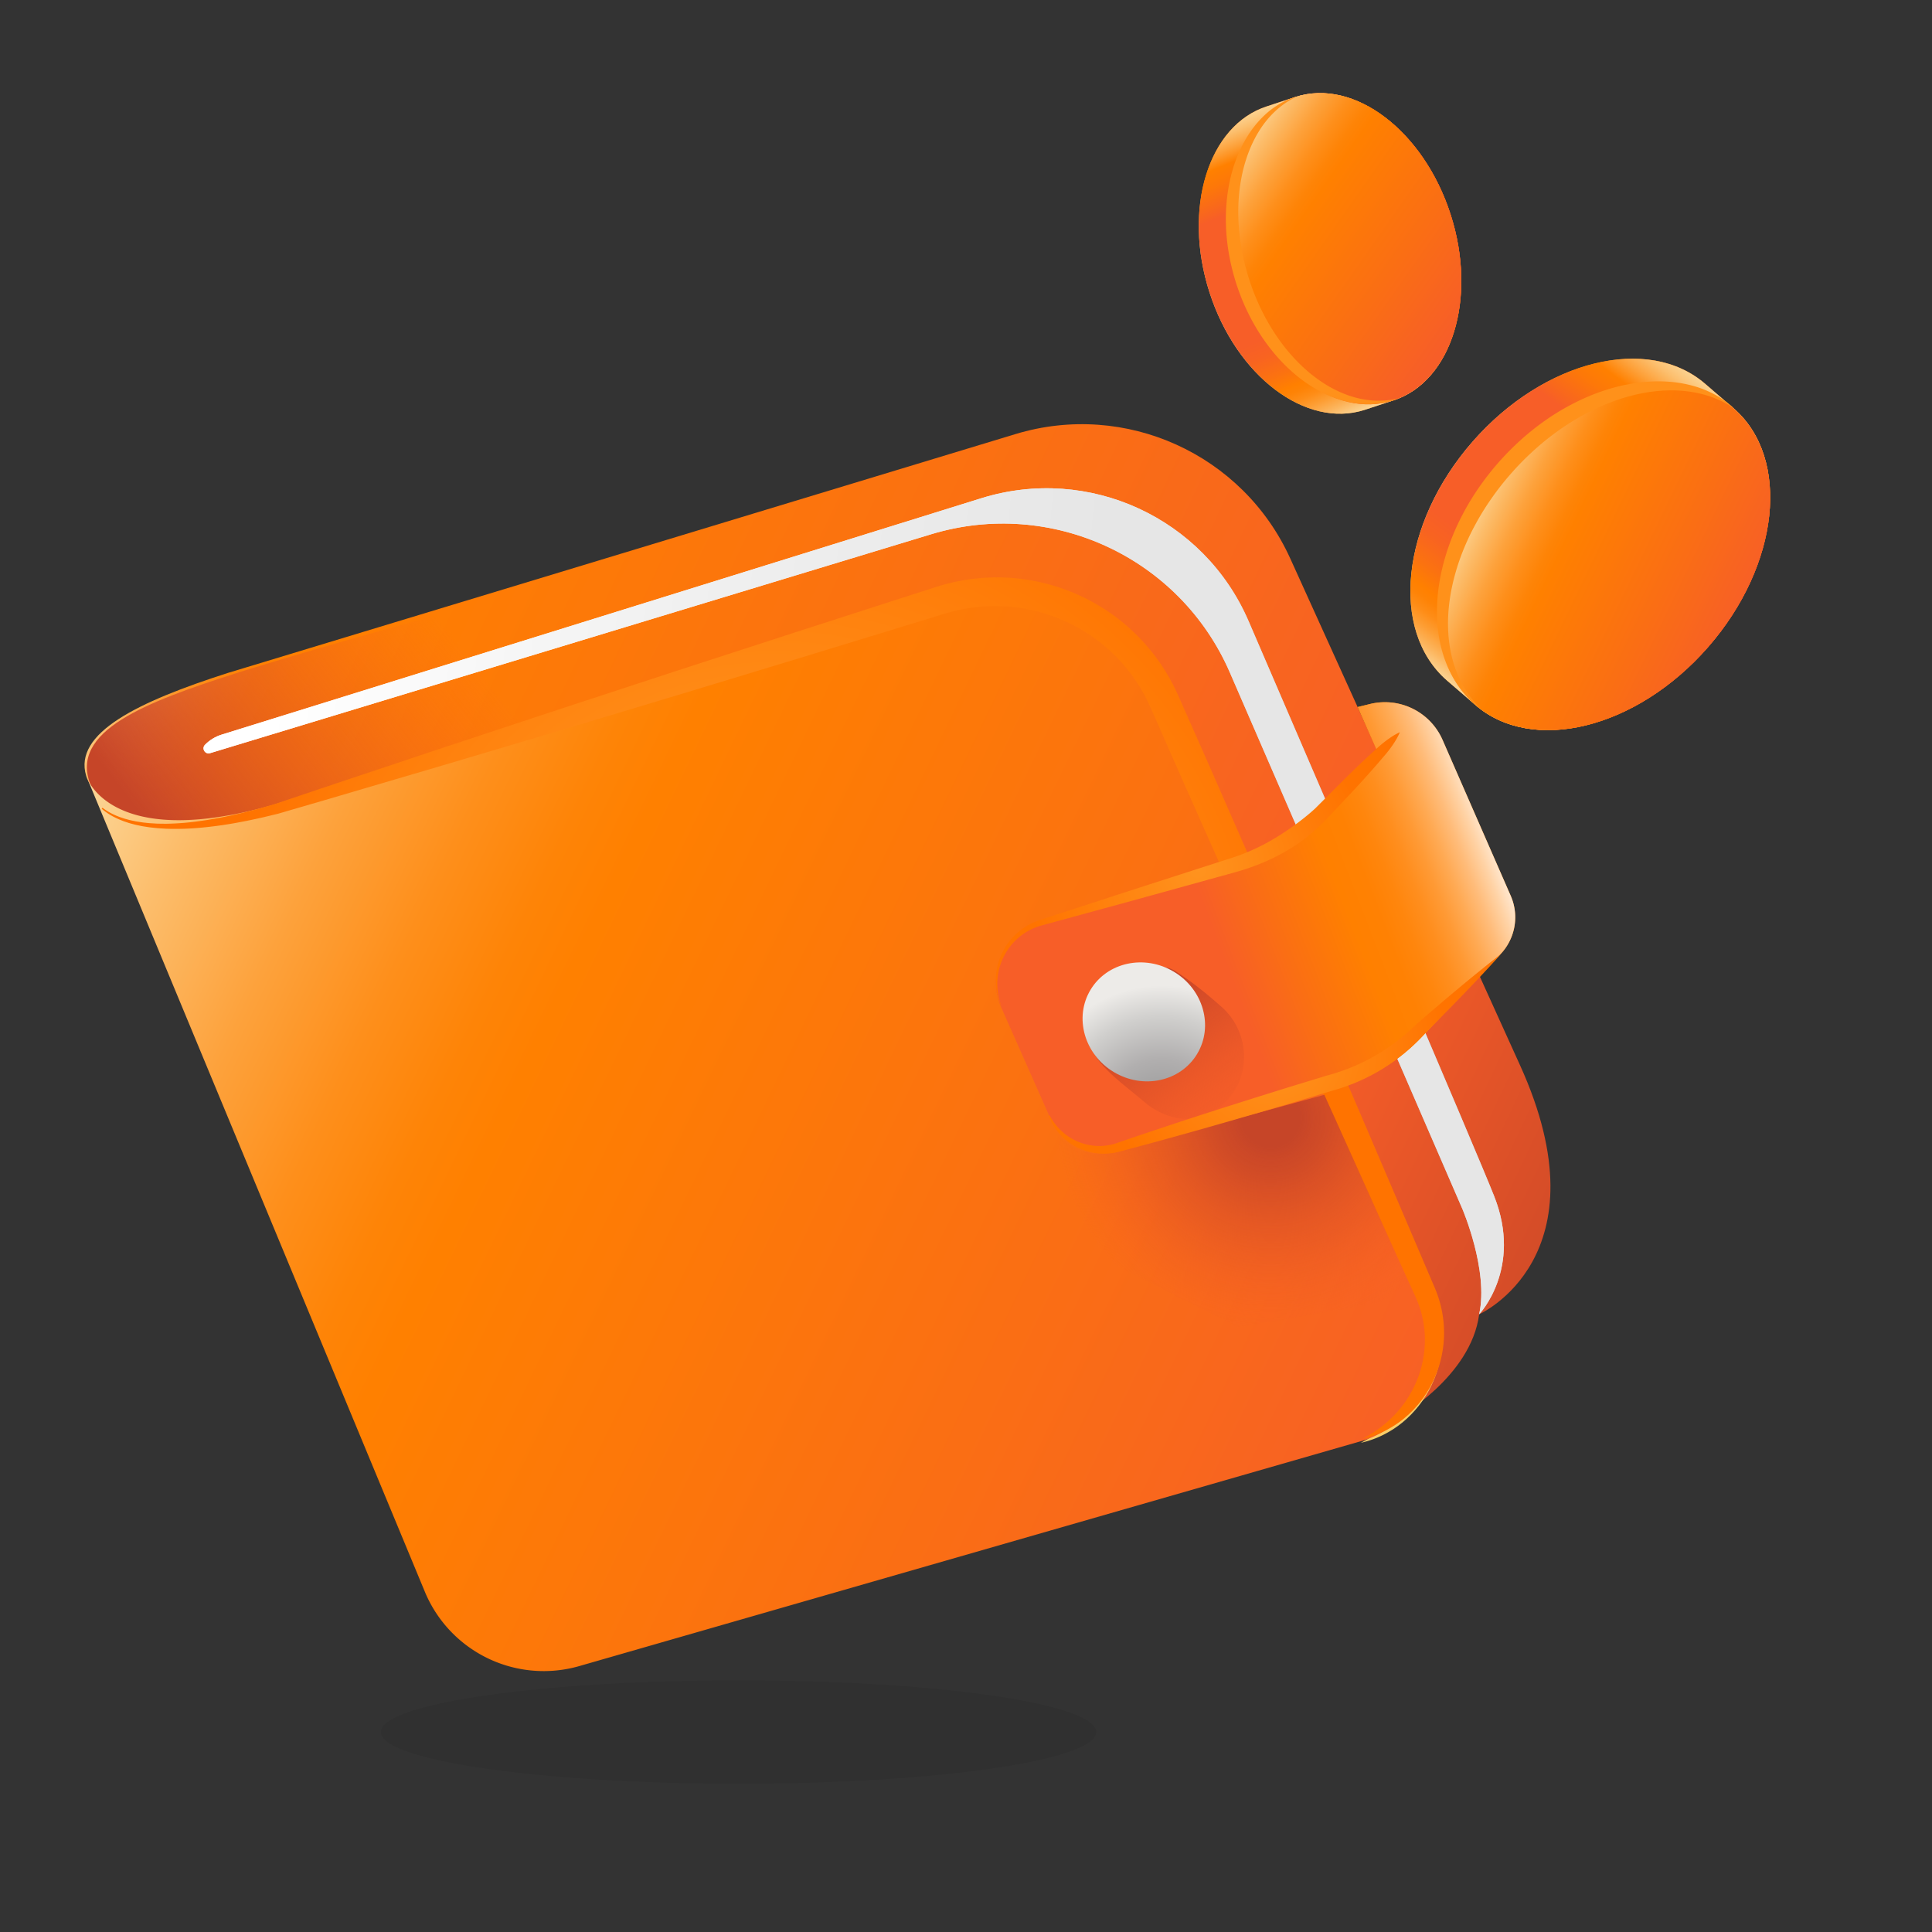 <svg xmlns="http://www.w3.org/2000/svg" width="200" height="200" xmlns:xlink="http://www.w3.org/1999/xlink"><rect width="100%" height="100%" fill="#333333" stroke="none"/><defs><linearGradient id="l" x1="2581.2" y1="-4266.314" x2="2552.273" y2="-4280.215" gradientTransform="rotate(-41.169 7075.63 1108.445)" xlink:href="#a"/><linearGradient id="d" x1="198.592" y1="127.252" x2="19.004" y2="42.578" gradientUnits="userSpaceOnUse"><stop offset=".113" stop-color="#c64528"/><stop offset=".324" stop-color="#f75e28"/><stop offset=".576" stop-color="#fa6e14"/><stop offset=".89" stop-color="#ff8000"/><stop offset=".908" stop-color="#fe8103"/><stop offset=".922" stop-color="#fe870d"/><stop offset=".935" stop-color="#fe911d"/><stop offset=".947" stop-color="#fd9e35"/><stop offset=".959" stop-color="#fdb054"/><stop offset=".971" stop-color="#fcc57a"/><stop offset=".981" stop-color="#fbdea5"/><stop offset=".985" stop-color="#fbe7b4"/></linearGradient><linearGradient id="f" x1="-964.874" y1="2519.148" x2="-920.998" y2="2668.014" gradientTransform="rotate(-10.049 -14454.75 -4585.788)" gradientUnits="userSpaceOnUse"><stop offset=".018" stop-color="#fdfdfd"/><stop offset=".044" stop-color="#f6f6f6"/><stop offset=".246" stop-color="#cacaca"/><stop offset=".402" stop-color="#afaeae"/><stop offset=".493" stop-color="#a5a4a4"/><stop offset=".512" stop-color="#aaa9a9"/><stop offset=".682" stop-color="#d7d6d6"/><stop offset=".814" stop-color="#f2f2f2"/><stop offset=".89" stop-color="#fdfdfd"/></linearGradient><linearGradient id="g" x1="23.497" y1="82.823" x2="201.842" y2="100.158" gradientUnits="userSpaceOnUse"><stop offset=".018" stop-color="#fff"/><stop offset=".253" stop-color="#f0f0f0"/><stop offset=".494" stop-color="#e6e6e6"/></linearGradient><linearGradient id="a" x1="164.644" y1="157.345" x2="1.188" y2="78.797" gradientUnits="userSpaceOnUse"><stop offset=".085" stop-color="#f75e28"/><stop offset=".342" stop-color="#fa6e14"/><stop offset=".66" stop-color="#ff8000"/><stop offset=".697" stop-color="#fe8407"/><stop offset=".752" stop-color="#fe8f1b"/><stop offset=".819" stop-color="#fda23c"/><stop offset=".894" stop-color="#fcbd6b"/><stop offset=".975" stop-color="#fbdea5"/><stop offset=".994" stop-color="#fbe7b4"/></linearGradient><linearGradient id="h" x1="183.815" y1="65.58" x2="148.134" y2="48.434" xlink:href="#a"/><linearGradient id="i" x1="183.815" y1="65.58" x2="148.134" y2="48.434" gradientTransform="rotate(48.831 166.08 57.615)" xlink:href="#a"/><linearGradient id="b" x1="-504.28" y1="4716.761" x2="-469.871" y2="4743.503" gradientTransform="scale(1 -1) rotate(15.509 17411.334 4731.523)" gradientUnits="userSpaceOnUse"><stop offset="0" stop-color="#fbe7b4"/><stop offset=".022" stop-color="#fbd290"/><stop offset=".057" stop-color="#fcb55d"/><stop offset=".09" stop-color="#fd9e34"/><stop offset=".119" stop-color="#fe8d17"/><stop offset=".145" stop-color="#fe8306"/><stop offset=".164" stop-color="#ff8000"/><stop offset=".21" stop-color="#fb7210"/><stop offset=".276" stop-color="#f86321"/><stop offset=".325" stop-color="#f75e28"/><stop offset=".702" stop-color="#f75e28"/><stop offset=".724" stop-color="#f8651f"/><stop offset=".794" stop-color="#fd7808"/><stop offset=".838" stop-color="#ff8000"/><stop offset=".879" stop-color="#fda13a"/><stop offset=".919" stop-color="#fcbf6e"/><stop offset=".954" stop-color="#fbd494"/><stop offset=".982" stop-color="#fbe2ab"/><stop offset="1" stop-color="#fbe7b4"/></linearGradient><linearGradient id="j" x1="183.13" y1="65.808" x2="151.425" y2="50.573" gradientTransform="rotate(48.831 166.08 57.615)" xlink:href="#a"/><linearGradient id="k" x1="2581.2" y1="-4266.314" x2="2552.273" y2="-4280.215" gradientTransform="rotate(-58.997 5152.036 22.066)" xlink:href="#a"/><linearGradient id="e" x1="21.013" y1="92.441" x2="50.107" y2="69.63" gradientUnits="userSpaceOnUse"><stop offset="0" stop-color="#c64528"/><stop offset="1" stop-color="#f75e28" stop-opacity="0"/></linearGradient><linearGradient id="m" x1="2970.328" y1="8249.658" x2="2998.224" y2="8271.339" gradientTransform="scale(1 -1) rotate(74.506 7008.7 2245.749)" xlink:href="#b"/><linearGradient id="n" x1="153.144" y1="35.545" x2="125.274" y2="16.012" gradientTransform="rotate(17.827 139.166 25.748)" xlink:href="#a"/><linearGradient id="r" x1="2290.123" y1="-719.265" x2="2263.755" y2="-683.856" gradientTransform="rotate(-73.665 1749.912 1142.493)" gradientUnits="userSpaceOnUse"><stop offset=".082" stop-color="#c64528"/><stop offset=".144" stop-color="#cb4728" stop-opacity=".883"/><stop offset=".273" stop-color="#da4f28" stop-opacity=".583"/><stop offset=".459" stop-color="#f15b28" stop-opacity=".105"/><stop offset=".498" stop-color="#f75e28" stop-opacity="0"/></linearGradient><linearGradient id="q" x1="-914.778" y1="2570.449" x2="-883.749" y2="2564.404" gradientTransform="rotate(-10.049 -14454.75 -4585.788)" gradientUnits="userSpaceOnUse"><stop offset="0" stop-color="#f75e28"/><stop offset=".194" stop-color="#fa6e14"/><stop offset=".435" stop-color="#ff8000"/><stop offset=".528" stop-color="#ff8103"/><stop offset=".601" stop-color="#ff860d"/><stop offset=".669" stop-color="#ff8e1e"/><stop offset=".732" stop-color="#ff9a35"/><stop offset=".793" stop-color="#ffaa54"/><stop offset=".852" stop-color="#ffbc7a"/><stop offset=".909" stop-color="#ffd3a6"/><stop offset=".964" stop-color="#ffecd9"/><stop offset="1" stop-color="#fff"/></linearGradient><radialGradient id="p" cx="-912.605" cy="2588.743" fx="-912.605" fy="2588.743" r="36.487" gradientTransform="rotate(-10.049 -14454.75 -4585.788)" gradientUnits="userSpaceOnUse"><stop offset=".082" stop-color="#c64528"/><stop offset=".174" stop-color="#cd4828" stop-opacity=".854"/><stop offset=".374" stop-color="#df5128" stop-opacity=".481"/><stop offset=".612" stop-color="#f75e28" stop-opacity="0"/></radialGradient><radialGradient id="o" cx="80.009" cy="104.358" fx="80.009" fy="104.358" r="58.377" gradientUnits="userSpaceOnUse"><stop offset="0" stop-color="#fff"/><stop offset=".034" stop-color="#ffecd8"/><stop offset=".083" stop-color="#ffd4a7"/><stop offset=".133" stop-color="#ffc07d"/><stop offset=".184" stop-color="#ffb05a"/><stop offset=".235" stop-color="#ffa340"/><stop offset=".287" stop-color="#ff9a2d"/><stop offset=".34" stop-color="#ff9421"/><stop offset=".397" stop-color="#ff931e"/><stop offset="1" stop-color="#ff7300"/></radialGradient><radialGradient id="s" cx="634.526" cy="95.777" fx="634.526" fy="95.777" r="13.906" gradientTransform="rotate(9.548 271.693 -3031.916)" gradientUnits="userSpaceOnUse"><stop offset=".281" stop-color="#a5a4a4"/><stop offset=".454" stop-color="#b1afaf"/><stop offset=".766" stop-color="#d0cfcd"/><stop offset="1" stop-color="#edebe8"/></radialGradient><radialGradient id="c" cx="131.96" cy="109.107" fx="131.96" fy="109.107" r="18.078" gradientUnits="userSpaceOnUse"><stop offset="0" stop-color="#fff"/><stop offset="0" stop-color="#ffecd8"/><stop offset="0" stop-color="#ffd4a7"/><stop offset="0" stop-color="#ffc07d"/><stop offset="0" stop-color="#ffb05a"/><stop offset="0" stop-color="#ffa340"/><stop offset="0" stop-color="#ff9a2d"/><stop offset="0" stop-color="#ff9421"/><stop offset="0" stop-color="#ff931e"/><stop offset="1" stop-color="#ff7300"/></radialGradient><radialGradient id="t" cx="123.994" cy="90.046" fx="123.994" fy="90.046" r="17.891" xlink:href="#c"/></defs><ellipse cx="76.448" cy="179.3" rx="37.022" ry="5.35" fill="#090909" opacity=".07"/><path d="M157.343 110.25 133.57 57.82c-4.907-10.822-17.075-16.334-28.447-12.885L23.625 69.651c-9.397 3.008-16.027 6.242-14.708 10.654 1.198 4.004 9.925 6.769 19.322 3.76l66.694-20.95c10.433-3.278 21.664 1.81 26.08 11.816l26.115 59.176c1.98 4.487.108 10.813-2.507 12.707 0 0 7.655-4.242 8.501-10.758 0 0 13.269-5.902 4.221-25.806z" fill="url(#d)"/><path d="M24.49 69.675C15.091 72.683 7.14 75.673 9.376 81.25c1.555 3.88 10.33 5.848 19.726 2.84L92.97 60.68c2.742-13.515-68.48 8.995-68.48 8.995z" fill="url(#e)"/><path d="M151.361 125.09s2.775 6.42 1.761 10.966c0 0 4.52-4.741 1.557-12.22-1.957-4.94-16.064-37.864-25.43-59.55-4.615-10.684-16.545-16.167-27.658-12.71L22.94 76.05c-.65.202-1.241.563-1.718 1.05-.379.386.008 1.023.525.866l74.635-22.658c12.452-3.78 25.76 2.379 30.935 14.319l24.043 55.464z" fill="url(#f)"/><path d="M151.361 125.09s2.775 6.42 1.761 10.966c0 0 4.52-4.741 1.557-12.22-1.957-4.94-16.064-37.864-25.43-59.55-4.615-10.684-16.545-16.167-27.658-12.71L22.94 76.05c-.65.202-1.241.563-1.718 1.05-.379.386.008 1.023.525.866l74.635-22.658c12.452-3.78 25.76 2.379 30.935 14.319l24.043 55.464z" fill="url(#g)"/><path d="M11.95 85.138c.065.03.13.063.194.09l.196.079c.13.05.254.106.38.146.253.083.492.17.726.228l.342.092c.11.03.22.048.327.072.212.043.413.093.604.118l.536.084c.168.023.324.037.468.053l.395.043.325.021.578.036a28.153 28.153 0 0 0 3.768-.121 41.132 41.132 0 0 0 3.94-.57c.655-.115 1.301-.26 1.95-.4.324-.065.647-.15.971-.226l.972-.235h.002l4.781-1.393 12.352-3.636L58.1 75.944l12.333-3.71 12.323-3.74 12.316-3.768 2.594-.796h.001a17.953 17.953 0 0 1 5.64-.777c1.218.036 2.431.198 3.616.48a17.864 17.864 0 0 1 5.427 2.309 17.313 17.313 0 0 1 4.35 3.965l.17.215.16.222.32.445.297.459.15.23.138.236.277.472.255.485.128.243.116.248.233.496.001.002 3.266 7.413 5.229 11.766c1.757 3.915 3.501 7.837 5.272 11.746l2.648 5.868 2.66 5.863 5.332 11.72 3.005 6.59v.002c.593 1.293.931 2.7.979 4.134l.001.197c0 .131.007.328-.007.59a11.04 11.04 0 0 1-.347 2.35c-.27 1.027-.753 2.3-1.692 3.647-.93 1.345-2.355 2.735-4.413 3.813a10.106 10.106 0 0 0 3.054-1.229c.11-.068.223-.133.33-.203l.314-.217.155-.108.148-.115.292-.226c.095-.077.184-.159.275-.237.09-.08.183-.154.266-.238l.252-.244c.085-.08.165-.161.24-.246.155-.167.308-.33.444-.5l.207-.25c.066-.085.129-.17.192-.254l.185-.25.168-.254.164-.248.149-.25.144-.245c.046-.082.088-.164.13-.245.084-.162.169-.319.237-.478.07-.158.146-.31.206-.462l.176-.444c.419-1.165.573-2.096.642-2.714.04-.31.05-.544.059-.7l.013-.235a11.848 11.848 0 0 0-.951-5.027l-.001-.001-2.843-6.662-5.064-11.838-2.54-5.916-2.55-5.912c-1.694-3.943-3.415-7.874-5.124-11.811l-5.168-11.793-3.275-7.409-.001-.001-.274-.584-.138-.292-.15-.285-.302-.57-.327-.557-.165-.277-.177-.27-.356-.539-.379-.522-.19-.26-.202-.253a20.4 20.4 0 0 0-5.149-4.633 20.727 20.727 0 0 0-3.081-1.599 20.693 20.693 0 0 0-7.544-1.574 20.894 20.894 0 0 0-6.573.973h-.002l-2.58.83-12.251 3.95-12.243 3.976-12.234 4.008L45.26 77.96l-12.215 4.081-4.72 1.593h-.002l-.936.27c-.313.09-.623.185-.94.264-.631.165-1.262.336-1.899.478l-.476.111-.239.056-.24.049-.958.195c-.32.064-.641.113-.962.17-.161.028-.322.058-.483.083l-.483.069a27.552 27.552 0 0 1-3.678.307l-.564-.007-.318-.004-.387-.023c-.141-.009-.294-.014-.458-.028l-.526-.055c-.188-.015-.383-.054-.593-.085-.104-.018-.212-.03-.321-.053l-.336-.07c-.232-.043-.467-.115-.717-.18-.126-.032-.248-.081-.377-.122l-.194-.065c-.065-.023-.129-.051-.194-.077l-.095.22z" fill="#f8ce69"/><path d="M97.404 61.607c9.326-2.93 19.364 1.618 23.31 10.561l27.185 61.598c2.659 6.025-.34 13.042-6.532 15.285l-81.397 23.42a13.325 13.325 0 0 1-15.951-7.602L8.917 80.305s2.258 7.835 19.233 3.057l69.254-21.755z" fill="url(#a)"/><path d="M176.574 39.779c-5.927-5.184-16.732-2.524-24.134 5.94-7.401 8.463-8.596 19.527-2.669 24.71l2.905 2.504c5.928 5.184 16.733 2.524 24.134-5.94 7.402-8.463 8.597-19.527 2.67-24.71l-2.906-2.504z" fill="url(#h)"/><ellipse cx="166.08" cy="57.615" rx="20.358" ry="14.257" transform="rotate(-48.831 166.08 57.615)" fill="url(#i)"/><path d="M176.574 39.779c-5.927-5.184-16.732-2.524-24.134 5.94-7.401 8.463-8.596 19.527-2.669 24.71l2.905 2.504c5.928 5.184 16.733 2.524 24.134-5.94 7.402-8.463 8.597-19.527 2.67-24.71l-2.906-2.504z" fill="url(#b)"/><ellipse cx="166.08" cy="57.615" rx="20.358" ry="14.257" transform="rotate(-48.831 166.08 57.615)" fill="url(#j)"/><path d="M179.479 42.25a9.249 9.249 0 0 0-2.079-1.467c-.252-.133-.449-.22-.579-.28l-.197-.086c-1.056-.451-2.19-.72-3.338-.853a15.58 15.58 0 0 0-1.146-.08 16.13 16.13 0 0 0-2.318.102 18.938 18.938 0 0 0-3.392.723c-.552.172-1.098.366-1.635.58a24.246 24.246 0 0 0-4.574 2.458 26.839 26.839 0 0 0-2.725 2.136 29.51 29.51 0 0 0-2.432 2.459l-.002.002a29.373 29.373 0 0 0-2.15 2.794 26.75 26.75 0 0 0-1.774 3.05 24.21 24.21 0 0 0-1.34 3.27c-.18.56-.345 1.127-.482 1.7a21.927 21.927 0 0 0-.342 1.737 18.529 18.529 0 0 0-.215 3.26c.036 1.272.209 2.542.564 3.762.166.566.366 1.122.607 1.658.243.535.524 1.053.848 1.54l.03.046c.02.03.049.076.092.136l.158.223.23.305c.359.455.935 1.124 1.856 1.81a11.184 11.184 0 0 1-1.55-2.02l-.183-.32-.124-.232c-.033-.061-.055-.11-.071-.14l-.023-.048a12.157 12.157 0 0 1-1.043-3.156 13.588 13.588 0 0 1-.22-1.77 16.09 16.09 0 0 1-.014-1.782c.048-1.019.188-2.032.398-3.03a23.164 23.164 0 0 1 .927-3.178c.387-1.035.84-2.046 1.36-3.023.26-.487.53-.97.818-1.443a27.5 27.5 0 0 1 .907-1.39 28.377 28.377 0 0 1 2.042-2.618l.001-.001a28.55 28.55 0 0 1 2.276-2.332 27.162 27.162 0 0 1 2.52-2.06 25.608 25.608 0 0 1 2.75-1.739 23.544 23.544 0 0 1 2.954-1.355 19.428 19.428 0 0 1 3.125-.888c.712-.139 1.433-.228 2.158-.275.36-.02.72-.027 1.08-.023 1.086.017 2.175.16 3.233.457l.198.057c.13.041.329.1.587.197.13.044.273.106.434.17.158.069.333.144.52.234.377.178.804.415 1.275.723z" fill="#ff911a"/><path d="M131.154 11.007c-6.077 1.955-8.742 10.574-5.95 19.251 2.79 8.678 9.979 14.128 16.056 12.174l2.953-.973c6.077-1.955 8.741-10.574 5.95-19.251-2.79-8.678-9.979-14.128-16.056-12.174l-2.953.973z" fill="url(#k)"/><ellipse cx="139.166" cy="25.748" rx="11.559" ry="16.505" transform="rotate(-17.827 139.166 25.748)" fill="url(#l)"/><path d="M131.154 11.007c-6.077 1.955-8.742 10.574-5.95 19.251 2.79 8.678 9.979 14.128 16.056 12.174l2.953-.973c6.077-1.955 8.741-10.574 5.95-19.251-2.79-8.678-9.979-14.128-16.056-12.174l-2.953.973z" fill="url(#m)"/><ellipse cx="139.166" cy="25.748" rx="11.559" ry="16.505" transform="rotate(-17.827 139.166 25.748)" fill="url(#n)"/><path d="M134.215 10.008a7.498 7.498 0 0 0-1.887.832c-.198.12-.341.22-.437.286l-.142.1c-.379.271-.729.582-1.06.91-.33.33-.64.683-.926 1.054a12.512 12.512 0 0 0-1.432 2.416c-.388.855-.69 1.748-.914 2.66-.223.91-.372 1.84-.448 2.774-.03.324-.046.65-.06.974-.017.612-.008 1.224.027 1.835.052.935.173 1.866.346 2.786.175.919.412 1.825.693 2.716v.002c.297.905.64 1.796 1.044 2.66.407.863.861 1.705 1.379 2.508a19.625 19.625 0 0 0 1.712 2.295 17.479 17.479 0 0 0 2.045 2.009 14.832 14.832 0 0 0 2.369 1.617c.84.459 1.731.828 2.656 1.073.965.25 1.964.376 2.95.32l.17-.013a8.062 8.062 0 0 0 2.449-.574 8.986 8.986 0 0 1-2.454.221l-.162-.008c-.472-.037-.94-.102-1.399-.202a9.88 9.88 0 0 1-1.347-.401 12.185 12.185 0 0 1-2.393-1.21 15.32 15.32 0 0 1-2.111-1.653 18.414 18.414 0 0 1-1.822-1.971 20.622 20.622 0 0 1-1.532-2.207 21.875 21.875 0 0 1-1.249-2.383 23.005 23.005 0 0 1-.966-2.511v-.002a23.148 23.148 0 0 1-.67-2.555 22.024 22.024 0 0 1-.457-4.332 18.795 18.795 0 0 1 .308-3.535c.161-.864.388-1.716.69-2.542.302-.826.679-1.625 1.144-2.375a10.015 10.015 0 0 1 1.668-2.056l.122-.113c.083-.074.207-.187.382-.326a8.694 8.694 0 0 1 1.714-1.078z" fill="#ff911a"/><path d="M10.528 83.721c.51.443 1.06.763 1.585 1.005.066.03.13.063.196.09l.195.079c.13.05.254.106.38.146.253.083.492.17.727.228l.34.092c.112.03.222.048.328.072.213.043.413.093.604.118l.537.084c.167.023.323.037.467.053l.396.043.324.021.578.036a28.153 28.153 0 0 0 3.768-.121 41.132 41.132 0 0 0 3.941-.57c.654-.115 1.3-.26 1.949-.4.324-.065.647-.15.971-.226l.972-.235h.002l4.781-1.393 12.353-3.636 12.341-3.675 12.333-3.71 12.324-3.74 12.316-3.768 2.593-.796h.002a17.953 17.953 0 0 1 5.639-.777c1.218.036 2.432.198 3.616.48a17.864 17.864 0 0 1 5.427 2.309 17.313 17.313 0 0 1 4.35 3.965l.17.215.16.222.32.445.298.459.149.23.138.236.277.472.256.485.127.243.117.248.233.496v.002l3.266 7.413 5.229 11.766c1.757 3.915 3.501 7.837 5.272 11.746l2.648 5.868 2.66 5.863 5.332 11.72 3.005 6.59.001.002c.593 1.293.93 2.7.978 4.134l.001.197c0 .13.008.328-.007.59a11.04 11.04 0 0 1-.347 2.35c-.27 1.027-.753 2.3-1.691 3.647-.931 1.345-2.356 2.735-4.413 3.813a10.106 10.106 0 0 0 3.053-1.229c.11-.068.223-.133.33-.203l.314-.217.155-.109.148-.114.292-.226c.095-.077.184-.159.275-.237.09-.08.184-.154.266-.238l.253-.244c.084-.08.164-.161.24-.246.154-.167.307-.33.443-.5l.208-.25c.066-.085.128-.17.191-.254l.185-.25.168-.254.164-.249.149-.25.145-.244c.045-.082.087-.164.13-.245.083-.162.168-.319.237-.478.07-.158.145-.31.205-.462l.177-.444c.418-1.165.572-2.096.642-2.714.04-.31.048-.544.058-.7l.013-.235a11.848 11.848 0 0 0-.951-5.027v-.001l-2.844-6.662-5.064-11.838-2.539-5.916-2.55-5.912c-1.695-3.943-3.416-7.874-5.125-11.811l-5.168-11.793-3.275-7.409-.001-.002-.274-.583-.138-.292-.15-.285-.302-.57-.327-.557-.165-.277-.177-.27-.355-.539-.38-.522-.19-.26-.202-.253a20.4 20.4 0 0 0-5.148-4.633 20.727 20.727 0 0 0-3.082-1.599 20.693 20.693 0 0 0-7.544-1.574 20.894 20.894 0 0 0-6.573.973h-.002l-2.58.83-12.25 3.95-12.244 3.976-12.234 4.008-12.225 4.042-12.215 4.081-4.72 1.593h-.002l-.936.27c-.313.09-.623.185-.94.264-.631.165-1.262.336-1.899.478l-.476.111-.239.056-.239.049-.959.195c-.32.064-.641.113-.962.17-.16.028-.321.058-.482.083l-.484.069a27.552 27.552 0 0 1-3.678.307l-.564-.007-.318-.004-.387-.023c-.14-.009-.294-.014-.458-.028l-.526-.055c-.188-.016-.383-.054-.592-.085-.104-.018-.213-.03-.322-.053l-.336-.07c-.232-.043-.467-.115-.717-.18-.125-.032-.248-.081-.377-.122l-.194-.065c-.065-.023-.129-.051-.194-.077a6.46 6.46 0 0 1-1.596-.887l-.084.102z" fill="url(#o)"/><path d="m140.55 73.19 2.238 5.06-6.18 6.042a21.786 21.786 0 0 1-8.929 5.238l-19.922 5.96c-3.76 1.072-5.705 5.221-4.122 8.797l4.956 11.191a5.94 5.94 0 0 0 6.96 3.335l22.228-5.92a20.247 20.247 0 0 0 9.46-5.611l8.09-8.505a5.544 5.544 0 0 0 1.062-6.042l-7.057-16.138a6.513 6.513 0 0 0-7.449-3.734l-1.335.327z" fill="#ff8000"/><path d="m109.386 127.916-.888-12.026a5.94 5.94 0 0 0 6.959 3.335l21.64-5.893 9.423 20.882-18.35 3.192-18.784-9.49z" fill="url(#p)"/><path d="m140.55 73.19 2.238 5.06-6.18 6.042a21.786 21.786 0 0 1-8.929 5.238l-19.922 5.96c-3.76 1.072-5.705 5.221-4.122 8.797l4.956 11.191a5.94 5.94 0 0 0 6.96 3.335l22.228-5.92a20.247 20.247 0 0 0 9.46-5.611l8.09-8.505a5.544 5.544 0 0 0 1.062-6.042l-7.057-16.138a6.513 6.513 0 0 0-7.449-3.734l-1.335.327z" fill="url(#q)"/><path d="M121.628 100.504c1.685 1.065 3.289 2.365 4.817 3.715 3.295 2.912 3.102 8.232-.567 10.657-1.723 1.14-3.913 1.433-6.479-.112a6.535 6.535 0 0 1-.87-.634c-2.876-2.46-5.855-4.301-5.986-7.429-.15-3.579 4.092-6.606 7.802-6.582.454.003.899.143 1.283.385z" fill="url(#r)"/><ellipse cx="118.408" cy="105.785" rx="6.052" ry="6.44" transform="rotate(-58.957 118.408 105.785)" fill="url(#s)"/><path d="m108.657 115.471-.003.002-.004.001-.003.002-.004.001-.016.008-.017.007-.017.008-.017.007h-.002l-.001.002h-.002l-.002.001c.1.268.21.514.329.736.122.22.242.423.369.6.247.357.495.628.704.831.103.105.202.187.283.261l.212.175.176.133a6.165 6.165 0 0 0 3.337 1.173c.285.013.572.007.858-.016.287-.026.568-.07.86-.137h.002l1.702-.453c1.083-.293 2.166-.583 3.246-.883 1.082-.296 2.161-.598 3.24-.902 1.08-.301 2.157-.614 3.236-.921l3.23-.938 3.225-.954 3.221-.97 1.003-.304h.002a21.99 21.99 0 0 0 2.27-.76l.404-.166c.134-.057.266-.12.4-.18.266-.116.527-.247.788-.377.131-.063.26-.132.388-.202l.384-.207c.127-.071.252-.147.377-.22.125-.076.252-.147.374-.227.244-.159.493-.31.73-.479l.36-.248.35-.259c.467-.347.91-.723 1.347-1.105a21.347 21.347 0 0 0 1.513-1.519l.002-.001.895-.895a243.037 243.037 0 0 0 4.684-4.823l.574-.616.717-.772c.282-.313.617-.674.99-1.096-.448.342-.832.65-1.165.91l-.822.661-.657.53a244.643 244.643 0 0 0-5.164 4.347l-.962.835-.001.001c-.503.493-1.004.93-1.524 1.36-.424.337-.854.666-1.302.967l-.334.23-.341.217c-.225.149-.461.28-.692.419a20.42 20.42 0 0 1-2.914 1.39c-.693.267-1.386.493-2.124.689h-.002l-1.002.305-3.217.985-3.212 1.001-3.208 1.017c-1.067.345-2.136.684-3.202 1.035-1.067.348-2.133.697-3.198 1.053-1.065.351-2.128.713-3.192 1.071l-1.668.572h-.002a6.824 6.824 0 0 1-.716.171c-.245.04-.493.066-.743.077a5.772 5.772 0 0 1-3.079-.79l-.174-.105-.213-.142c-.081-.061-.181-.127-.286-.215a6.128 6.128 0 0 1-1.168-1.238 7.165 7.165 0 0 1-.41-.67z" fill="url(#c)"/><path d="M144.906 75.814v-.001h-.001l-.001-.002-.002-.001-.002-.002-.001-.002h-.001l-.001-.001a6.666 6.666 0 0 0-.922.524c-.27.18-.508.358-.723.528-.43.34-.755.654-1.024.897-.538.487-.8.736-.8.736-1.062.986-2.091 2.003-3.11 3.03l-2.2 2.2-.002.001-.317.282-.16.14-.166.14a26.488 26.488 0 0 1-2.449 1.822 23.795 23.795 0 0 1-2.638 1.538c-.918.45-1.868.837-2.844 1.155h-.001l-3.02.973-3.028.975-3.029.974-3.026.981-3.026.985-3.026.985-1.631.531h-.002a6.618 6.618 0 0 0-3.714 2.9 6.613 6.613 0 0 0-.948 3.074c-.006.126-.006.252-.01.377l.006.178c.001.118.015.296.04.531a6.553 6.553 0 0 0 .59 2.025 6.514 6.514 0 0 1-.352-1.173c-.072-.342-.095-.632-.113-.863a6.747 6.747 0 0 1-.009-.521l.004-.174c.01-.122.016-.244.029-.365a6.34 6.34 0 0 1 1.065-2.894 6.187 6.187 0 0 1 3.58-2.518h.002l1.655-.453 3.07-.838 3.07-.839 3.068-.843 3.067-.848 3.067-.849 3.059-.846.002-.001c1.059-.297 2.098-.67 3.108-1.114a20.658 20.658 0 0 0 2.908-1.567c.927-.6 1.783-1.304 2.587-2.056.228-.207.451-.44.676-.661l.002-.002 2.133-2.274a107.658 107.658 0 0 0 2.935-3.215s.241-.271.711-.825c.235-.277.539-.614.865-1.055.164-.22.335-.464.506-.74.17-.276.344-.58.494-.94z" fill="url(#t)"/></svg>